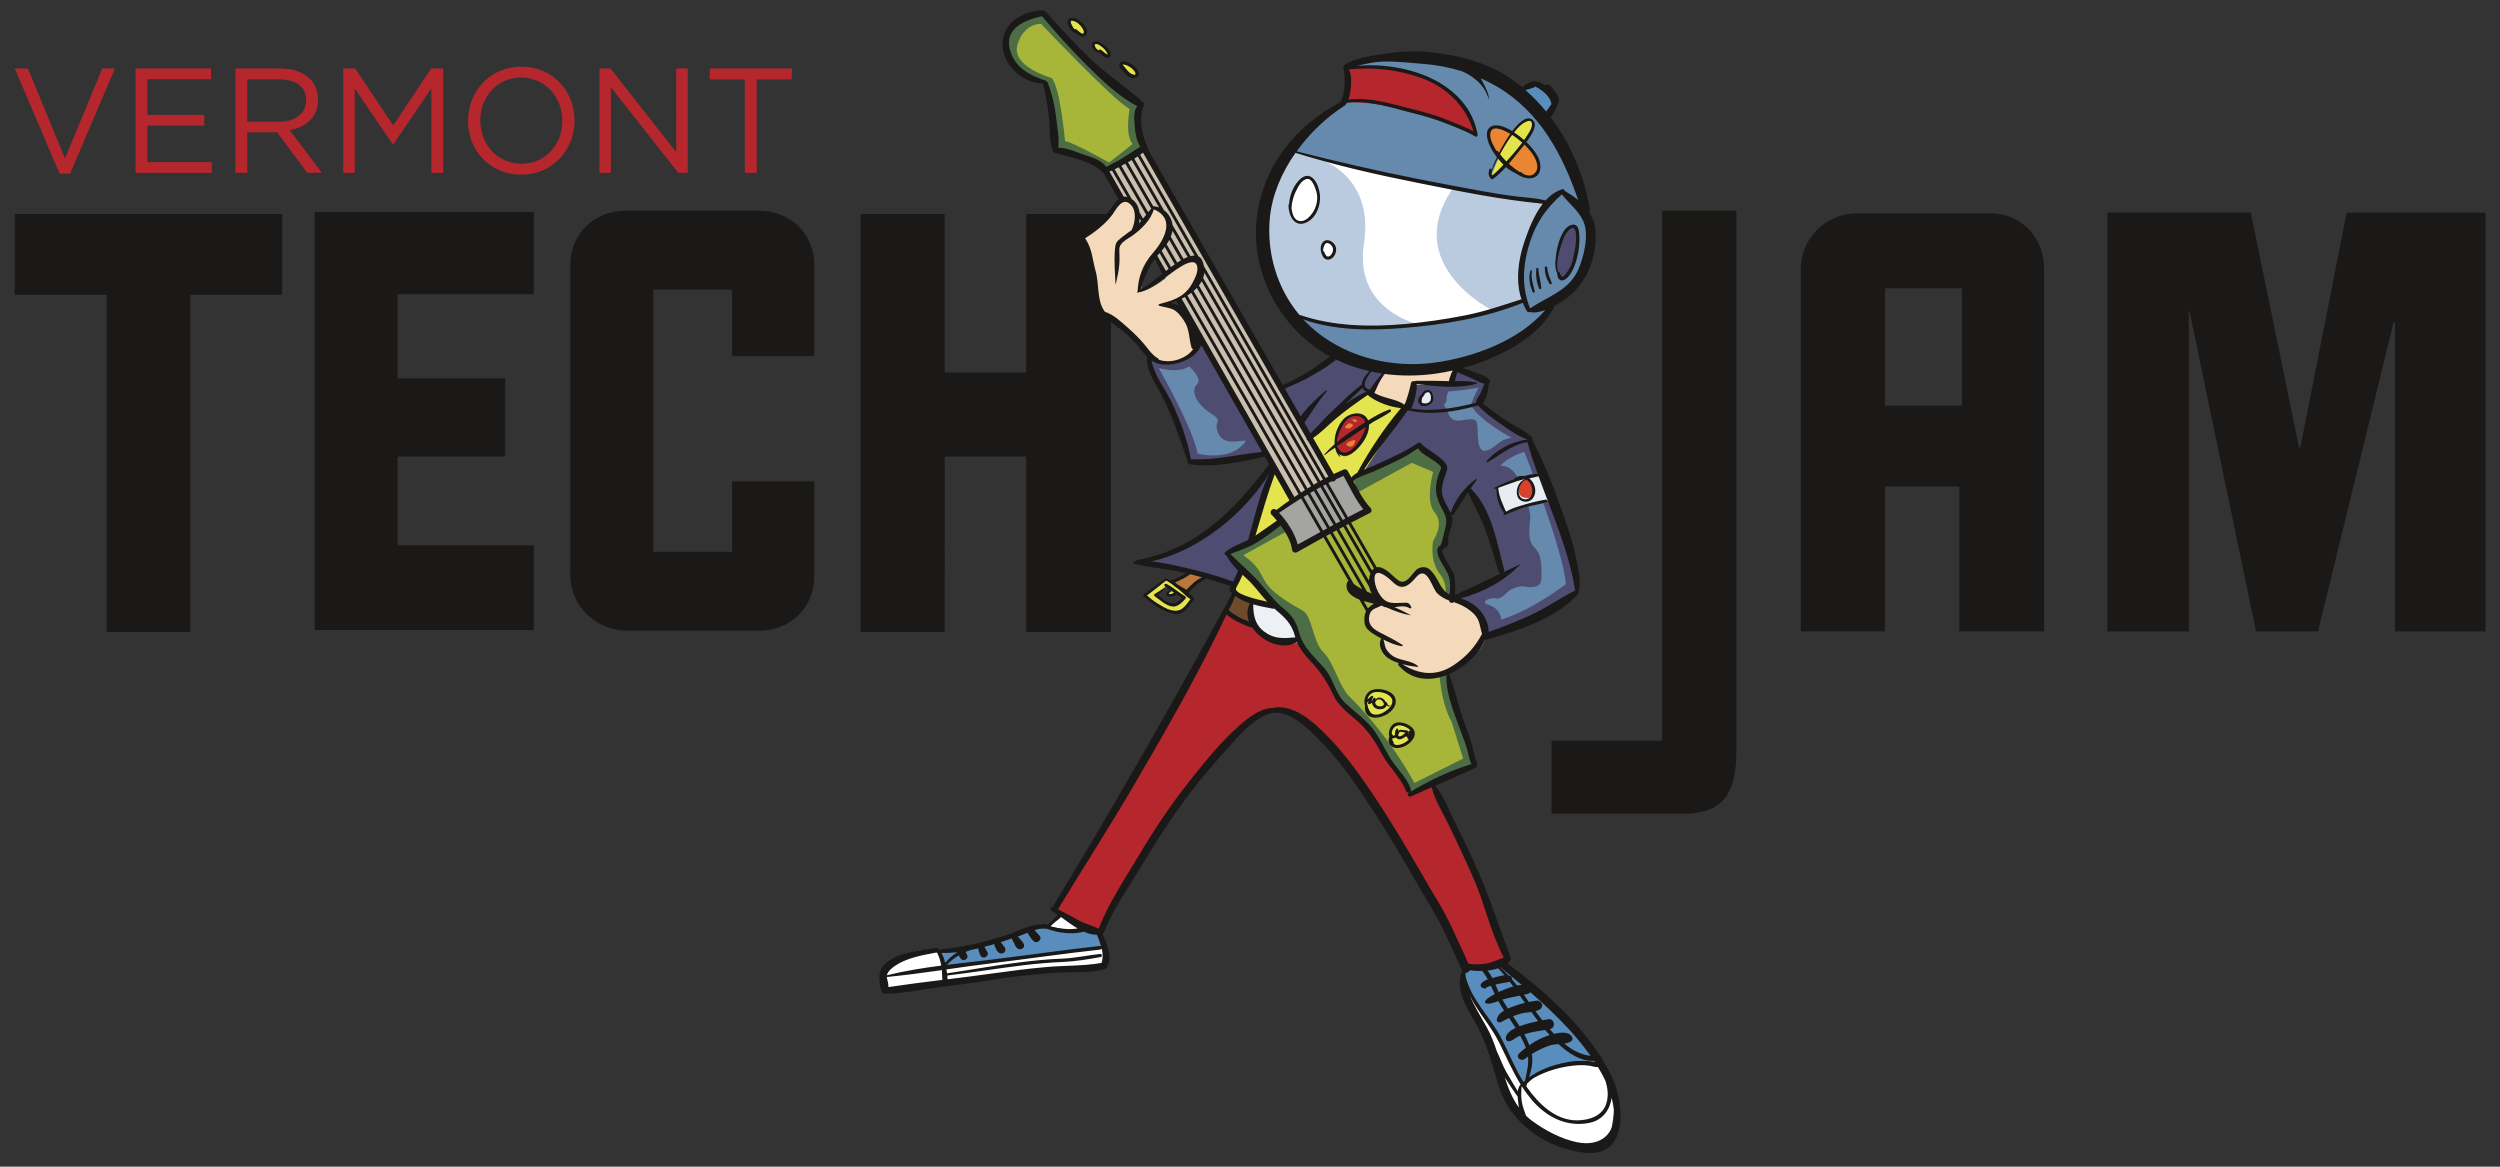 <svg width="150" height="70" viewBox="0 0 150 70" xmlns="http://www.w3.org/2000/svg"><rect x="0" y="0" width="150" height="70" fill="#333333" stroke="none"/><title>techjam-logo-undated</title><g fill="none" fill-rule="evenodd"><path d="M.886 17.69h5.517V37.92h5.01V17.69h5.518v-4.853H.887v4.852M18.884 37.804h13.148v-5.087h-8.178v-5.323h6.456v-4.696h-6.456V17.65h8.178v-4.93H18.884v25.084M45.53 12.642h-7.984c-1.88 0-3.326 1.37-3.326 3.247v18.626c0 1.878 1.566 3.327 3.443 3.327h7.867c1.877 0 3.326-1.37 3.326-3.248v-5.713h-4.93v4.226H39.19v-15.73h4.737v3.99h4.93v-5.48c0-1.877-1.45-3.246-3.327-3.246M61.57 22.347h-4.89v-9.51h-5.048v25.085h5.05V27.394h4.89v10.528h5.087V12.837h-5.09v9.51M99.726 44.443h-6.633v4.383h7.845c2.543 0 3.247-1.29 3.247-3.835V12.643h-4.46v31.8M113.1 17.3h4.616v7.042H113.1V17.3zm6.297-4.502h-7.982c-1.84 0-3.365 1.487-3.365 3.327v21.757h5.05v-8.688h4.46v8.688h5.087V16.125c0-1.88-1.37-3.327-3.25-3.327zM140.8 12.76l-2.78 14.087h-.078l-2.894-14.087h-8.608v25.122h4.89V18.668h.04l3.99 19.214h3.72l4.538-18.55h.078v18.55h5.438V12.76H140.8" fill="#1A1918"/><path d="M.886 4.107h.787L3.9 9.504l2.238-5.397h.76l-2.692 6.31h-.63l-2.69-6.31M8.132 4.107h4.527v.645H8.84v2.14h3.42v.643H8.84v2.192h3.864v.644H8.132V4.108M16.757 7.303c.94 0 1.61-.485 1.61-1.29v-.017c0-.77-.59-1.234-1.6-1.234h-1.934v2.54h1.924zm-2.63-3.196h2.694c.77 0 1.386.233 1.78.626.305.306.485.744.485 1.236v.016c0 1.04-.717 1.647-1.7 1.827l1.923 2.558h-.868l-1.816-2.43h-1.79v2.43h-.708V4.108zM20.595 4.107h.715l2.283 3.42 2.28-3.42h.718v6.264h-.708V5.3l-2.28 3.355h-.037l-2.28-3.346v5.064h-.69V4.108M33.74 7.258V7.24c0-1.424-1.04-2.588-2.47-2.588-1.433 0-2.453 1.147-2.453 2.57v.018c0 1.422 1.037 2.586 2.47 2.586 1.43 0 2.452-1.145 2.452-2.568zm-5.657 0V7.24c0-1.728 1.297-3.24 3.203-3.24s3.186 1.495 3.186 3.222v.018c0 1.727-1.3 3.24-3.203 3.24-1.908 0-3.187-1.496-3.187-3.222zM35.966 4.107h.662l3.947 5.022V4.106h.688v6.264h-.565l-4.045-5.136v5.137h-.687V4.108M44.69 4.762h-2.103v-.655h4.922v.655h-2.103v5.61h-.717V4.76" fill="#B5272D"/><path d="M88.12 57.898s-.418.89-.107 1.73c.314.84 2.302 4.1 2.336 6.458 3.37 3.332 4.96 2.807 4.96 2.807l1.285-.69s.775-3.084-.363-4.122c-1.135-1.04-3.26-4.808-6.565-6.537l-1.548.355M63.687 54.923l-.84.767s-.582-.11-1.292.257c-.71.366-5.034 1.177-5.44 1.022 0 0-3.622-.08-2.87 2.348l13.168-1.39-.52-1.992-2.206-1.013" fill="#FFF"/><path d="M73.54 36.804L63.28 54.508l2.612 1.417s6.814-12.932 10.86-13.428c0 0 4.06.682 11.004 15.487 0 0 2.442.083 2.79-.48L85.873 47.05l-1.245.603-6.417-11.58-4.67.73" fill="#B5272D"/><path d="M69.022 21.59l.007.508s2.2 4.187 2.31 5.492c0 0 2.824.556 5.667-.657 0 0-3.62 6.237-8.35 6.755l5.382 1.37 12.946-3.987 1.088-1.78s1.706 3.56 1.994 5.116L87.32 35.87s1.978.778 1.777 2.297c0 0 4.363-1.19 5.457-2.677 0 0-1.122-6.685-2.902-9.233l-2.887-1.947.382-1.396-1.797-.78-.26.72-2.095.237-.518 1.312-2.156-.86.83-1.19-2.825-.81L77 23.395l-4.906-2.64s-1.542 1.705-3.072.837" fill="#4E4C70"/><path d="M83.674 22.306s-7.012-.443-7.917-7.83c-.675-5.497 4.83-8.202 4.83-8.202l.383-2.197s3.545-2.176 8.347.466c4.804 2.64 5.896 8.132 5.896 8.132s1.363 3.803-1.946 5.64c0 0-2.2 4.463-9.593 3.99" fill="#658AAD"/><path d="M77.706 9.174s13.987 3.15 15.237 3.078c0 0-2.287 2.61-1.47 5.692 0 0-4.844 2.753-13.503 1.17 0 0-4.48-4.554-.264-9.94" fill="#BBCBDF"/><path d="M77.515 11.852s.45-1.274.964-1.2c.508.07.814 1.17.582 1.787-.228.618-.815 1.137-1.28.9-.466-.236-.267-1.488-.267-1.488M79.426 15.272s-.177-.752.228-.772c.405-.02.78.842.105 1.05-.263.078-.334-.278-.334-.278" fill="#FFF"/><path d="M80.853 4.136s6.45-.862 7.652 3.928c0 0-3.842-1.977-7.804-1.93 0 0 .364-1.746.153-1.998" fill="#B5272D"/><path d="M89.49 7.743s-.68.914.924 2.094c1.602 1.183 1.798.592 1.798.592s.77-.558-.86-2.056c-1.356-1.248-1.86-.63-1.86-.63" fill="#EA8633"/><path d="M89.508 10.503s1.158-3.32 2.232-3.315c1.07.01-1.473 3.285-2.232 3.315M74.03 35.45l2.31-7.246 2.884-2.506 2.8-2.084 2.218.96-3.412 5.263-4.136 6.564s-2.713-.3-2.664-.95" fill="#E4E44F"/><path d="M83.15 22.352l-.83 1.19 1.933.862.742-1.313 2.145-.027.21-.928-4.2.217" fill="#F4D9BA"/><path d="M79.98 28.71L68.57 8.917l-2.213 1.416L77.5 30.087l2.48-1.376" fill="#CBC0AE"/><path d="M84.627 47.655l3.952-1.815s-1.715-4.32-1.64-5.455c.073-1.142.154-4.847.154-4.847s.392-.596-.75-2.48l.35-.383.292-1.604-.51-1.173.153-1.856-1.45-1.287-4.038 1.944 1.013 1.883-4.304 2.366-.96-1.59-3.145 1.85 2.408 2.753 1.313 1.248.466 1.3 1.043 1.252.82 1.044.42 1.174.812.664 1.497 1.543 1.238 2.05.865 1.42" fill="#4D6D45"/><path d="M74.595 33.31l10.11-5.54 1.287.546s-.51 1.747.095 2.443c.604.694-.096 1.685-.096 1.685s-.25 1.182.416 2.02c.67.833.15 2.073.15 2.073s-.8 4.28.545 6.792l.687 2.183-2.93 1.467s-1.346-2.655-3.887-5.178c-.64-.64-.95-2.075-1.556-2.653-.65-.62-.68-2.194-1.257-2.512-3.242-1.788-1.726-2.002-3.562-3.328" fill="#A7B539"/><path d="M71.78 20.97s-.21-2.4-2.048-2.715c0 0 2.646-.51 2.29-2.43-.242-1.303-1.992 1.33-3.596 1.686l.377-1.688s2.646-2.6.67-3.252l-.206-.036-1.214 1.405s.918-1.907-.833-1.9l-2.13 2.263s.78 3.536.713 3.955l.372.54s2.477 2.052 2.898 2.536l.353.354s1.905.26 2.354-.72M87.415 36.024s-1.08-.38-1.236-.968c0 0-.59-1.62-1.32-.464-.726 1.16-1.095.435-1.186.297-.094-.14-1.054-.664-1.054-.664s-.82 1.047.177 1.936c0 0-.503.343-.585.624-.087.284-.17.733-.17.733l.964.747s-.192 1.21 1.062 1.477l-.086.14s1.332 1.473 3.49.157c2.153-1.316 1.635-2.265 1.635-2.265s-.948-1.732-1.692-1.75" fill="#F4D9BA"/><path d="M85.234 24.225s.36.163.56.013c.198-.15.347-.657-.057-.736-.4-.08-.55.554-.503.723" fill="#E7EDF3"/><path d="M76.675 30.786s2.83-1.832 3.836-2.433l1.645 2.227-4.304 2.366-1.175-2.16" fill="#A4A5A3"/><path d="M81.986 42.422s.374 1.217 1.452.087c1.08-1.13-1.9-1.58-1.452-.088M84.08 43.49s1.41.26.327 1.18c-1.08.917-1.446-1.185-.326-1.18" fill="#E4E44F"/><path d="M74.12 35.59l-.58 1.214 1.59.77-.02-1.376-.99-.608" fill="#6D4B2C"/><path d="M75.11 36.198s-.15 1.855 1.197 2.23c1.344.38 1.625.08 1.625.08s.05-1.53-1.238-2.107L75.11 36.2" fill="#EDF1F6"/><path d="M71.457 34.243l-1.152.69.904.62 1.148-.898-.9-.412" fill="#BA783B"/><path d="M70.48 36.385l-1.148-.682.71-.493.27.248-.22.152.025.124.29-.025.13-.105.54.288-.596.492zm-.465-1.596l-1.284 1.003 1.736 1.013.425-.046.705-.747-1.58-1.224z" fill="#E4E44F"/><path d="M68.57 8.916s-.65-1.967-.12-2.422L62.633.81s-2.38.253-2.174 2.104c.203 1.85 2.29 2.053 2.29 2.053l.537 4.038s2.537.45 3.07 1.327l2.214-1.416" fill="#4D6D45"/><path d="M62.464 1.43s4.356 4.613 5.315 5.107c0 0-.305 1.576.178 2.105l-1.412 1.112s-2.138-1.21-2.644-1.29c0 0-.28-3.198-.797-3.783 0 0-2.453-.672-2.055-1.997.4-1.325 1.414-1.253 1.414-1.253" fill="#A7B539"/><path d="M91.456 27.1s2.35 5.928 2.495 7.95c0 0-1.94 1.51-3.867 2.124 0 0-.043-.648-.73-.864-.688-.216.172-.507.414-.397.237.108.796-.49.796-.49s.53-.313.92-.233c.385.08 1.013.102 1.004-.517-.008-.62.07-1.35-.442-1.85-.513-.5-.173-1.543-.235-1.935-.066-.392-.583-3.08-1.772-2.928 0 0 .204-.424 1.418-.86M88.722 23.256s-1.132.21-1.785.22c0 0-.175.224-.143.448.033.224-.174.368-.174.368l.244.363s.07.646.694.58c.623-.062 1.01-.236 1.077.24.064.48-.067 1.66.497 1.57.563-.092.764-.685 1.568-.777 0 0-1.98-1.045-2.44-1.968.198-.62.462-1.044.462-1.044M71.35 21.984s-.544.443-1.83.093c0 0 2.107 3.71 2.336 5.14 0 0 1.66.43 2.6-.423.943-.855-.814.22-1.305-.7-.49-.92.393-.722-.51-1.3-.9-.58-1.207-1.35-.83-1.72.38-.368-.46-1.09-.46-1.09" fill="#658AAD"/><path d="M79.353 9.632s3.096.974 2.484 4.983c-.614 4.01 3.286 4.85 3.286 4.85l4.544-.77s-5.71-2.757-2.472-7.428l-7.842-1.635" fill="#FFF"/><path d="M56.346 57.087l.237.925 9.634-1.123-.325-.965-.63-.16-.58.13-2.102-.355s-5.026 1.743-6.234 1.547M90.318 57.912c2.53 1.95 5.67 6.045 5.67 6.045-2.197-.608-4.63 1.106-4.63 1.106L89.34 61.42c-1.638-1.877-1.39-3.268-1.39-3.268" fill="#598DBE"/><path d="M89.878 29.253s-.045 1.07.558 1.48l2.522-.73-.47-1.482s-2.11.25-2.61.733" fill="#E7EDF3"/><path d="M64.218 1.192s.054.822.86.916c.288-.235-.73-1.17-.86-.916M66.26 3.274l-.59-.392s-.09-.315.153-.296c.248.018 1.108.933.436.688M67.48 4.293s.657.624.805.2c.15-.422-.812-.768-.97-.64-.153.128.165.44.165.44" fill="#E4E44F"/><path d="M80.582 25.373s-.742 1.232-.11 1.897c.637.67 2.488-2.134 1.152-2.35-.605-.1-1.042.453-1.042.453" fill="#B5272D"/><path d="M81.202 25.156c-.125-.012.003.17.137.167.135-.003.088-.147-.138-.167M80.808 25.5s-.222.19.022.208c.247.02.358-.194.358-.194s-.182-.25-.38-.015M80.915 26.78c.308.127.397-.297.397-.36 0-.065-.847.176-.397.36" fill="#EA8633"/><path d="M93.37 16.145s.1.535.35.574c.256.038.998-1.208.976-2.772-.018-1.295-1.588.61-1.326 2.197" fill="#4E4C70"/><path d="M91.032 5.47l1.074-.52 1.23 1.004-.616 1.027-1.688-1.51" fill="#598DBE"/><path d="M91.713 28.688s-.48.064-.565.547c-.083.482.132.65.55.645.422-.004.38-.996.015-1.192" fill="#D9422A"/><path d="M82.518 42.107c.006 0 .01-.002.015-.005.02-.013.033-.04.033-.063.04-.04.09-.065.155-.077.143-.015.236.107.293.21.037.07.02.128-.034.166l-.022.012c-.016.008-.027.015-.044.02-.104.032-.236.013-.32-.055-.08-.06-.085-.132-.076-.21zm.378.694c-.152.07-.333.1-.496.055-.074-.017-.13-.06-.17-.11-.12-.18-.198-.397-.2-.604.03-.028.064-.054.095-.082-.015.034-.03.073-.043.11-.022.07.073.11.126.066.033-.03.078-.048.118-.064.005.023.006.044.01.066.017.1.09.178.173.24.15.1.385.103.544.016.062-.03.095-.07.117-.12.018-.018.03-.038.042-.06.034.05.083.092.148.075.03-.01.08-.065.053-.095-.007-.007-.018.002-.014.008.036.042-.043.034-.06.033-.07-.013-.104-.12-.114-.17-.006-.03-.044-.04-.07-.022-.02-.045-.048-.088-.078-.13-.103-.115-.26-.202-.42-.14-.05.02-.09.06-.124.106.003-.017.003-.032.003-.047-.007-.06-.078-.09-.125-.047-.04.034-.06.084-.072.137-.002-.003-.004 0-.006 0-.017.005-.032.012-.048.02.028-.07.06-.14.102-.203.038-.063-.054-.127-.107-.077-.074.073-.155.14-.234.206.03-.14.105-.27.242-.363.335-.23 1.23 0 1.255.45.016.332-.367.618-.647.748zm.83-.876c-.122-.534-1.193-.757-1.59-.42-.272.23-.316.56-.225.862-.007.01-.01.022-.015.033-.068 1.237 2.063.54 1.83-.476zm5.75-34.086c.195-.332.9.053 1.112.172.01.006.02.012.03.015-.246.35-.48.752-.678 1.14-.02-.03-.046-.062-.064-.092-.023-.034-.062-.036-.09-.022-.05-.08-.096-.164-.137-.243-.14-.258-.34-.687-.175-.97zm1.858.717c-.176.238-.368.47-.56.693l-.388.44c-.142-.138-.274-.286-.386-.44.13-.242.27-.48.423-.712.096-.15.197-.3.306-.442.213.135.416.29.604.46zm-.13-1.012c.128-.124.684-.52.712-.108.02.267-.205.567-.346.784-.038.06-.08.12-.122.18-.192-.165-.39-.317-.597-.454-.003 0-.003-.002-.003-.004.11-.138.23-.273.357-.4zm.66 1.577c.274.345.616 1.015.13 1.345-.177.12-.418.063-.647-.05.014-.02.01-.055-.026-.06l-.162-.045c-.183-.115-.347-.247-.45-.33-.06-.05-.118-.1-.178-.153.234-.272.45-.55.66-.81.055-.076.16-.196.275-.34.144.14.28.29.4.443zm-2.327 1.416c-.028-.04-.042-.078-.052-.116.047-.236.168-.477.267-.684.035-.08.076-.158.114-.236.084.098.164.192.248.285.033.03.062.064.095.096-.213.23-.438.452-.673.656zm.277-1.106c-.147.303-.26.587-.33.81.003-.026.005-.05.005-.076.01-.068-.1-.075-.12-.014-.073.227-.08.373.077.564.025.035.085.06.128.03.282-.202.537-.456.783-.722.16.138.343.27.542.347.34.232.8.455 1.196.256.444-.22.37-.86.188-1.203-.174-.336-.42-.634-.703-.898.33-.434.683-1.006.415-1.295-.32-.34-.8.03-1.265.64-.34-.216-.844-.46-1.23-.294-.35.15-.313.548-.23.845.098.36.3.703.544 1.01zm-9.21 16.012c.193-.305.515-.546.91-.466.213.045.346.18.4.355l-.557.364c-.393.257-.785.534-1.144.84.04-.397.21-.807.39-1.092zm-.353 1.36c-.004-.013-.013-.023-.024-.03l1.708-1.15c-.114.708-1.237 2.225-1.683 1.18zm-.787.455c-.024.026.014.06.042.035.095-.075.19-.148.28-.224l.32-.21c.04.197.12.383.26.536.016.02.055-.008.04-.03-.033-.04-.06-.085-.084-.13.228.193.603.112.915-.128.454-.343.934-1.03.9-1.62l.26-.176c.352-.188.7-.378 1.027-.597.072-.05.028-.18-.065-.145-.44.163-.868.403-1.275.656-.224-.596-1.066-.505-1.472-.077-.34.36-.572.96-.535 1.505-.218.19-.425.39-.612.605zm6.334-3.173c-.106.124-.318.158-.463.084-.015-.008-.025-.018-.034-.025-.008-.087 0-.18.027-.266.052-.08.116-.153.144-.2.006-.013.006-.028.005-.04.037-.04.083-.07.135-.093.257-.1.3.407.187.54zm-.19-.678c-.147.022-.26.154-.33.28-.186.166-.29.466-.04.613.007.015.01.033.022.05.017.03.07.02.077-.008.222.058.486-.042.605-.22.16-.232.03-.767-.334-.716zm6.565-7.27c-.028.38.016.824.177 1.177.026.06.128.054.125-.018-.008-.39-.164-.766-.17-1.16-.004-.08-.128-.077-.133.002zm-22.06 20c-.234-.11-.44-.282-.653-.43.184-.147.363-.298.52-.467.083.054.163.113.24.17-.006-.002-.016-.002-.023.004-.084.047-.178.093-.218.185-.03.07.03.143.097.172.163.07.383.01.512-.11.105.074.216.145.327.213-.217.24-.455.428-.805.26zm.14-.707c.06.045.122.086.185.13-.053.042-.124.07-.19.08-.03 0-.1.008-.117-.017-.024-.035.088-.132.116-.152.017-.01.013-.03.005-.04zm-.263-.393c-.104-.05-.18.082-.09.147.014.008.03.018.042.027-.213.152-.432.293-.658.43-.055.036-.047.1.002.135.31.21.62.528 1.005.606.353.074.642-.236.837-.46.037-.048.032-.11-.023-.144-.383-.225-.713-.54-1.115-.74zm9.802-19.684c-.207.15-.284-.127-.354-.26-.013-.025-.037-.033-.057-.03.002-.137.043-.28.105-.387.137-.236.412.01.475.178.06.17-.02.39-.168.5zm-.377-.862c-.218.183-.21.546-.093.78.062.227.285.4.538.263.254-.136.364-.475.283-.73-.087-.267-.464-.533-.728-.312zm-.93-1.412c-.18.157-.436.26-.66.13-.22-.127-.29-.422-.334-.682.003-.45.18-.936.394-1.304.11-.192.268-.418.508-.48.33-.083.502.495.567.686.2.57-.015 1.247-.474 1.65zm.67-1.634c-.072-.303-.226-.723-.552-.862-.264-.105-.516.073-.68.25-.33.353-.553.898-.577 1.417-.02.01-.036.03-.036.055-.01.577.336 1.396 1.082 1.04.683-.328.922-1.246.764-1.9zm5.34 32.484c.003.03.008.06.01.09-.01-.003-.022-.005-.034-.01.034-.085.03-.172-.09-.188-.068-.01-.14-.01-.207-.018-.058-.007-.116-.02-.176-.01-.052.01-.083.045-.103.09.004-.045.007-.09-.006-.13-.01-.04-.073-.058-.1-.024-.076.087-.107.244-.084.378-.013.004-.023.004-.038.006-.024.007-.05.032-.073.044-.018-.023-.033-.05-.046-.072l-.05-.087c.033-.28.207-.526.555-.47.214.035.468.148.58.325-.06-.027-.14 0-.137.076zm-.607.157c.008-.002.013-.008.018-.018.023-.056.046-.168.13-.16.09.003.198.036.283.052-.027.04-.062.074-.102.107-.05.04-.1.07-.157.095-.017.008-.042.014-.067.02-.015.004-.037.002-.05 0-.01-.003-.02-.01-.023-.012-.022-.026-.026-.05-.032-.082v-.003zm.064.6c-.205.045-.31-.017-.368-.13.01.008.017.017.024.026.01.014.035-.003.026-.02-.038-.046-.068-.103-.09-.166 0-.003.002-.004 0-.006-.01-.032-.013-.06-.018-.092l.005.004c.025.01.054.008.074-.004.058-.016.104-.05.166-.033h.004c.03.036.066.065.112.082.15.05.327-.054.442-.152l.045.008c.01 0 .02-.003.03-.005h.012c0 .006 0 .008.006.01.016.023.023.06.03.086.014.043.043.064.08.07-.147.162-.368.28-.578.325zm-.07-1.34c-.288.02-.476.253-.527.504-.027.12-.02.238.007.345-.16.41.14.753.594.684.387-.06.807-.364.914-.73.143-.496-.55-.836-.987-.805zm8.038-27.07c.013-.058-.078-.08-.095-.023-.137.415-.03.865.13 1.264.032.08.148.045.132-.036-.086-.4-.25-.788-.167-1.206zm2.707 52.26c-.97-.198-1.946-.727-2.727-1.303-.12-.09-.235-.186-.34-.293-.102-.286-.21-.567-.258-.88-.043-.296-.03-.598 0-.892.193.302.408.593.648.877.864.986 2.077 1.614 3.45 1.32.777-.167 1.205-.8 1.298-1.493.06.236.11.475.135.718.15 1.41-.775 2.24-2.206 1.945zm-3.56-3.056c-.23-.387-.47-.774-.69-1.164-.23-.394-.363-.83-.566-1.232-.165-.51-.356-1.003-.625-1.486-.363-.647-.747-1.246-1.005-1.897.1.22.216.436.355.657.472.752 1.045 1.44 1.437 2.237.417.84.778 1.685 1.265 2.47-.1.114-.15.26-.17.415zm-.78-.834c.238.382.5.752.752 1.127.004.01.012.017.02.024.005.094.017.182.025.265.013.125.028.26.057.397-.4-.544-.65-1.172-.855-1.814zm-2.102-6.427c.24.03.497.048.753.04.13.163.235.33.33.504-.165.058-.318.14-.406.268-.052.075-.018.2.072.24.082.035.096.03.16.04.055.01.1-.032.1-.077.03-.01.054-.024.08-.03.06-.022.12-.04.18-.057.078.162.15.324.23.496-.28.15-.75.445-.535.55.167.084.49-.028.752-.128.108.194.223.382.343.57-.223.133-.413.312-.434.56-.01.12.154.186.252.132.164-.088.323-.172.478-.247l.174.256c.076.11.148.225.223.34-.297.14-.593.35-.588.635 0 .12.118.193.23.165.15-.035.25-.13.38-.21.08-.052.164-.09.254-.124.132.234.247.474.338.724-.143.112-.278.226-.407.346-.228.208.11.505.346.32.067-.05.128-.092.194-.137.05.48-.082.944-.17 1.42-.035.037-.073.075-.1.112-.54-.854-.885-1.78-1.352-2.67-.678-1.292-1.928-2.406-2.16-3.88.108.017.232-.054.283-.156zm-1.995-4.28c-.305-.49-.59-.997-.88-1.498-.945-1.637-1.915-3.268-2.976-4.842-.992-1.475-2.076-2.96-3.444-4.15-.708-.612-1.612-1.175-2.547-.97-.805.04-1.49.62-2.068 1.135-1.057.94-1.99 2.103-2.858 3.195-1.14 1.427-2.156 2.946-3.08 4.505-.836 1.412-1.828 2.875-2.414 4.404-.387-.184-.82-.29-1.203-.497-.415-.223-.823-.453-1.243-.664.003-.01.01-.012.015-.02 1.48-2.43 3.04-4.86 4.49-7.327 1.982-3.388 3.94-6.802 5.61-10.34.416.355.92.574 1.443.775.035.014.067.01.096.002.553.83 1.795 1.398 2.68.89l.01-.012c.182.435.476.79.82 1.154.603.638.99 1.246 1.358 2.023.318.682.954 1.122 1.51 1.62.628.56 1.052 1.268 1.44 1.984.408.74 1.123 1.374 1.41 2.155.032.083.11.107.182.095-.004.002-.005.003-.008.003-.153.093-.016.297.14.224.407-.185.816-.37 1.23-.55.168.736.615 1.44.946 2.114.497 1.01.984 2.025 1.445 3.05.736 1.643 1.1 3.464 1.935 5.06-.33.113-.63.266-.98.34-.373.082-.763.08-1.14.03-.61-1.317-1.148-2.64-1.918-3.89zm-20.098 3.837c-1.08.19-2.205.148-3.296.246-1.057.09-2.11.226-3.157.373-.93.133-1.86.248-2.788.363 0-.075-.003-.15-.01-.227 1.526-.183 3.04-.43 4.565-.615.78-.095 1.563-.163 2.348-.197.772-.033 1.533-.16 2.29-.296.11-.018.085-.2-.032-.188-.756.083-1.494.25-2.26.283-.842.03-1.68.115-2.513.216-1.48.18-2.944.45-4.416.666-.01-.082-.024-.16-.038-.234.933-.134 1.866-.268 2.8-.38 2.143-.263 4.28-.573 6.425-.81.05-.006.08-.032.094-.067.068.294.082.59-.012.867zm-9.602-.6c.315.01.628-.006.94-.04 0 0 .002.002.002.005-.282.18-.528.398-.722.63-.048-.208-.12-.408-.22-.594zm-3.185 2.05c0-.04 0-.08-.004-.13-.006-.155-.072-.308-.092-.457-.003-.005 0-.01 0-.018 1.104-.108 2.205-.257 3.307-.413.018.183.004.392.027.586-1.08.133-2.158.268-3.237.43zm.38-1.263c.7-.487 1.632-.646 2.47-.806.024 0 .048.003.073.005.126.243.2.505.246.774-1.1.144-2.196.318-3.26.58.05-.23.297-.435.47-.553zm3.843-.64c.04.077.074.153.137.22.16.168.442-.018.38-.216-.022-.075-.07-.14-.116-.21.092-.037.186-.07.282-.107.163-.03.322-.068.486-.105.005.056.02.115.034.17.024.092.058.18.104.267.128.255.564.02.403-.226-.042-.068-.077-.136-.116-.2-.016-.032-.033-.068-.055-.108.134-.03.267-.07.403-.106.062-.02.123-.04.184-.058.01.076.044.15.072.213.057.137.136.298.297.35.083.02.178-.007.237-.063.068-.064.07-.14.06-.222-.007-.033-.025-.066-.045-.092l-.02-.023c-.01-.013-.02-.03-.032-.042-.032-.042-.064-.09-.095-.133-.03-.036-.056-.07-.087-.103.223-.074.447-.145.672-.22.032.098.088.198.134.287.063.124.137.33.3.355.127.02.257-.034.292-.158.042-.174-.122-.317-.222-.44-.05-.052-.098-.114-.152-.165.043-.016.085-.03.127-.044.15-.052.304-.118.46-.18.035.072.085.144.125.21.07.104.14.2.23.287.224.22.58-.125.348-.34-.095-.095-.182-.214-.28-.313.222-.07.448-.112.687-.083.012 0 .024 0 .036-.004.008.007.015.008.015.008.195.067.39.122.588.17.497.11 1.113.144 1.626.003.26.115.525.183.792.185.09.218.18.447.244.682-.014-.01-.035-.014-.06-.013-2.147.236-4.282.546-6.425.81-.914.113-1.84.21-2.762.325.207-.222.443-.41.708-.567zm5.804-2.022c.093-.077.24-.17.328-.28.317.23.653.486 1 .688-.11.014-.226.03-.34.034-.388.02-.772-.04-1.148-.13-.035-.007-.08-.025-.14-.045l.3-.268zm10.777-19.55c.26.2.568.344.89.452-.198.358-.194.742-.05 1.1-.447-.175-.874-.382-1.23-.693.15-.278.285-.56.39-.857zm-3.144-1.722c-.593-.136-1.24-.28-1.887-.343 2.916-.653 5.622-2.92 7.106-5.312-.42.795-.654 1.697-.89 2.54-.14.492-.27.99-.405 1.484-.47.238-.986.393-1.387.742-.065.06-.01.176.076.176.18.345.43.643.708.92-.09.222-.186.444-.294.66-.985-.362-2.002-.638-3.028-.868zm.222 1.357c-.23-.15-.493-.254-.687-.44.32-.13.644-.29.918-.494.238.06.475.123.714.19-.365.135-.683.48-.944.744zm.24.566c-.31.39-.508.807-1.124.664-.578-.13-1.065-.527-1.498-.9.4-.277.773-.59 1.15-.897.138.078.27.166.397.257.076.073.158.133.245.186.08.06.153.12.228.182.185.153.38.384.602.508zM70.9 17.92c.066-.033.13-.067.194-.102l6.82 11.83-.25.172-6.764-11.9zm.555 9.637c-.214-1.194-.642-2.346-1.17-3.447-.39-.816-1.037-1.586-1.192-2.486.473.353 1.165.297 1.735.116.463-.146 1.15-.552 1.23-1.068 1.22 2.147 2.44 4.294 3.663 6.44-1.433.155-2.805.507-4.265.445zm-.713-9.205c-.17-.097-.348-.16-.534-.184.12-.03.244-.07.365-.114l.17.298zm-2.105 2.28c-.306-.36-.64-.684-.997-.996-.378-.33-.827-.765-1.344-.927-.502-.66-.334-1.662-.56-2.443-.196-.707-.203-1.355-.632-1.972.58-.35 1.25-.884 1.637-1.414.215-.29.623-1.17 1.143-.554.322.385.22 1.04.017 1.475-.28.22-.587.404-.835.652-.14.138-.153.344-.17.523-.06.677.007 1.384.033 2.06.003.01.02.013.02.003.09-.425.182-.782.212-1.22.02-.28.002-.563-.002-.847-.007-.406.465-.613.75-.808.54-.38 1.152-.962 1.316-1.604 1.366.568.59 1.898-.08 2.655-.567.647-.855 1.41-.888 2.257v.007c-.004 0-.005.003-.008.003-.045.023-.012.087.035.075.02-.006.04-.012.06-.02h.008c1.01-.3 1.705-1.096 2.598-1.6.312-.178.85-.408.894.13.022.294-.133.602-.267.855-.412.793-.986 1.047-1.82 1.267-.033.01-.063.016-.096.026h-.002c-.04.014-.08.027-.124.045-.043.018-.02.072.012.084.258.082.522.098.778.196.31.122.543.44.71.693.346.526.293 1.04.45 1.6.014.064.056.1.106.115-.19.26-.443.45-.823.595-.397.15-.853.178-1.238.04 0-.03-.016-.063-.05-.08-.36-.198-.583-.566-.843-.87zm-2.07-10.344c.05-.018.1-.037.15-.058l.922 1.597c-.034-.01-.063-.02-.096-.025-.042-.01-.08-.01-.12-.006l-.858-1.508zm-1.362-.952c-.523-.162-1.134-.476-1.71-.472.07-.54-.052-1.125-.107-1.66-.08-.77-.246-1.51-.52-2.242-.014-.042-.04-.067-.072-.082-.01-.018-.027-.033-.052-.042-1.01-.325-1.84-.795-2.138-1.82-.376-1.278.834-1.814 1.918-2.044.846 1.008 1.723 1.99 2.664 2.924.883.875 1.908 1.883 3.05 2.474-.24.28-.184.828-.16 1.13.033.422.096.923.34 1.3-.008.005-.017.005-.023.01-.437.285-.86.572-1.313.833-.222.127-.478.24-.705.374-.247-.363-.757-.556-1.172-.684zm2.47.4l.23-.13 1.638 2.84c-.097-.036-.195-.06-.302-.07-.015-.003-.03 0-.04.01l-1.524-2.65zm-.393.21c.078-.04.158-.083.237-.127l1.558 2.702c-.066.07-.128.14-.188.21l-1.608-2.785zm1.177 3.308c-.04.05-.08.098-.127.144 0 0 0-.004-.002-.004.024-.09.044-.185.05-.28l.08.14zm-.088-.508c-.046-.323-.192-.618-.46-.795L66.88 10.16c.084-.04.166-.085.246-.128l1.645 2.85-.188.23-.21-.364zm1.984.757c-.043-.35-.23-.68-.516-.89l-1.784-3.094.21-.135 3.408 5.95c-.078 0-.16.012-.242.032l-1.076-1.864zm-.11.697c.037-.092.07-.186.09-.286.008-.024.01-.047.014-.07l.908 1.578c-.086.03-.167.07-.245.11l-.766-1.332zm-.247.457c.06-.083.11-.17.157-.26l.7 1.22c-.028.016-.056.032-.08.048-.05.032-.094.063-.142.093l-.636-1.1zm-.302.392c.064-.08.13-.156.19-.234l.6 1.042c-.077.052-.154.11-.225.164l-.565-.973zm.044 1.378c-.415.335-.828.672-1.3.942.218-.675.413-1.247.827-1.808l.024.007.448.858zm-.302-1.08c.028-.034.05-.068.08-.097.017-.02.038-.04.058-.062l.54.94c-.052.043-.107.087-.16.128-.172-.304-.35-.607-.518-.908zm-.858-6.188l8.088 14.134c0 .038.018.075.052.095.56.975 1.12 1.952 1.678 2.93-.017.047.014.09.06.104l1.246 2.175c-.06.028-.118.055-.176.085l-7.29-12.713c-.02-.118-.058-.24-.115-.365-.056-.112-.133-.182-.22-.226l-3.497-6.094c.058-.042.117-.083.174-.126zM78.69 22.55c.455-.268 1.055-.584 1.445-.99.648.317 1.33.552 2.036.712-.217.2-.402.435-.457.72-.008.036-.012.07-.01.103-.016.002-.034.007-.05.02-.484.364-.917.783-1.35 1.2-.394.382-.83.766-1.18 1.19-.178.16-.347.33-.49.507l-.372-.648c.443-.626.822-1.297 1.335-1.87.034-.037-.02-.088-.06-.052-.548.48-1.082.966-1.496 1.54l-.963-1.684c.562-.2 1.097-.447 1.612-.75zm.368-2.59c-.313-.245-.595-.514-.858-.796 1.875.677 4.043.672 5.996.516 2.415-.193 4.93-.607 7.17-1.51.07.177.153.346.256.51.033.055.104.062.157.04.29.07.625 0 .94-.117-1.557 1.823-4.3 2.846-6.686 3.16-2.47.324-5.055-.29-6.976-1.804zm-1.104-1.076C76.602 17.267 76 15.147 76.19 13.09c.126-1.367.7-2.724 1.54-3.92 2.407.753 4.87 1.31 7.347 1.804 2.47.495 4.974 1.018 7.494 1.244-.54.69-.878 1.615-1.118 2.317-.36 1.065-.528 2.326-.167 3.422-1.122.357-2.204.736-3.372.964-1.182.232-2.38.41-3.58.518-2.14.194-4.35.142-6.38-.554zm2.742-12.56c.034-.02.05-.05.062-.078.02-.023.04-.052.06-.08 1.323-.165 2.64.29 3.908.61.704.176 1.4.373 2.07.644.583.232 1.182.446 1.712.77.084.052.18-.05.14-.124.004-.012.004-.022.004-.037-.595-3.09-4.21-4.335-7.222-4.08l.006-.003c.093-.022.19-.043.283-.063l.08-.02c.112-.023.218-.045.325-.065.03-.007.06-.012.09-.017.083-.015.17-.028.255-.04.034-.003.064-.007.097-.013.116-.012.23-.023.346-.03.797-.033 1.634.07 2.43.13.81.06 1.608.21 2.374.445.6.264 1.37.773 1.608 1.698.052-.324-.272-.874-.478-1.273.32.142.633.3.936.476C92.427 6.713 93.77 9.324 94.69 12c-.25-.204-.523-.382-.807-.545-.008-.064-.074-.123-.15-.1-.39.124-.718.364-.998.668-.53-.13-1.094-.165-1.636-.225-.705-.078-1.398-.19-2.092-.317-1.29-.234-2.582-.474-3.868-.73-2.465-.49-4.91-1.05-7.34-1.67.79-1.098 1.797-2.055 2.896-2.757zm.24-2.164c1.47-.145 2.982.022 4.366.528 1.53.56 2.672 1.713 3.11 3.204-.46-.286-1.002-.452-1.498-.664-.685-.29-1.407-.488-2.13-.668-1.267-.318-2.56-.745-3.877-.588.075-.21.112-.443.13-.603.043-.398.073-.837-.102-1.21zm11.09 1.09c.035-.014.06-.034.084-.06l.022.013c.165.077.315.18.456.29.156.128.292.276.397.448.053.09.07.2.107.295-.112.15-.215.306-.322.457-.377-.465-.795-.894-1.243-1.287.165-.05.335-.095.498-.156zm2.66 10.948c-.564 1.255-1.828 1.59-2.88 2.305-.487-1.208-.453-2.396-.11-3.645.356-1.3.998-2.31 2.016-3.196.426.563 1.03.987 1.304 1.652.334.807.013 2.11-.33 2.884zm-6.323 6.533c.216.093.458.25.704.292-.068.2-.163.39-.248.583-.075.172-.276.372-.262.558.003 0 .003.003.003.005-1.26.312-2.624.563-3.92.334.047-.032.088-.082.103-.132.152-.434.27-.873.265-1.33 1.124.14 2.503.306 3.587-.023.032-.01.037-.06 0-.07-.423-.09-.862-.08-1.296-.078.02-.067.025-.14.04-.204.026-.112.064-.224.096-.336.007.004.01.01.018.013.308.12.608.258.91.388zm3.397 6.204c.165.21.216.504.14.755-.094.302-.524.376-.702.096-.196-.31.008-.9.38-1.002l.003-.003c.065.036.124.083.18.154zM90.13 25.5c.437.297.96.69 1.492.855 0 .006-.004.013-.006.02-.882.097-1.87.647-2.422 1.287-.028.04.014.097.062.07.79-.44 1.448-1.06 2.387-1.2.182.643.394 1.277.62 1.904-.27-.01-.546.05-.814.128-.18-.037-.385 0-.59.147-.015.016-.026.034-.03.053-.394.137-.778.306-1.15.488-.05.025-.018.102.033.082l.067-.022c.005.506.155 1.073.477 1.495-.024.022-.045.043-.066.066-.01.02.013.045.03.038.033-.01.06-.022.09-.03.032.037.09.006.09-.033.346-.128.677-.29 1.038-.39.445-.12.9-.193 1.338-.32.11-.033.06-.18-.05-.16-.492.085-.987.21-1.46.36-.284.084-.653.19-.905.38-.19-.477-.425-.9-.467-1.43 0-.005-.004-.007-.01-.013.386-.137.77-.282 1.158-.412.15-.047.3-.08.45-.112l.018.005c-.424.12-.596.684-.456 1.045.136.353.674.405.902.112.306-.388.142-.946-.207-1.21.19-.035.38-.073.564-.126.826 2.262 1.812 4.465 2.198 6.855-.004 0-.007 0-.01.004-.808.404-1.548.918-2.36 1.322-.908.453-1.87.815-2.827 1.16.033-.417-.203-.897-.442-1.203-.31-.403-.755-.655-1.238-.816 1.34-.335 2.66-1.068 3.574-2.027.008-.008-.004-.02-.012-.014-.317.155-.636.306-.95.46.013-.032.02-.065.008-.106-.42-1.585-.74-3.624-1.97-4.868-.015-.018-.034-.024-.054-.032.122-.173.248-.348.376-.524.018-.026-.023-.066-.053-.044-.68.49-1.263 1.25-1.516 2.028-.088-.21-.207-.402-.316-.607-.42-.777-.1-1.274.103-2 .156-.56-1.3-1.204-1.548-1.545-.04-.057-.128-.092-.195-.047-.8.56-1.78.965-2.675 1.38-.113.053-.337.13-.57.228.792-1.243 1.807-2.34 2.626-3.564 1.35.328 2.906.09 4.217-.293.417.46.937.824 1.456 1.18zm-7.624 10.518c.003 0 .006 0 .006-.004l.03.012-.036-.008zm4.722 3.886c-1.057.706-2.08.575-3.097-.056.315.086.64.136.922.167.033.005.046-.038.022-.056-.34-.298-.944-.32-1.36-.518-.213-.1-.41-.28-.53-.475-.113-.186-.1-.402-.184-.593.35.178.747.348 1.105.398.05.007.078-.05.035-.08-.465-.31-.952-.525-1.44-.793-.402-.22-.627-.486-.552-.943.072-.435.428-.448.742-.625.008.008.017.013.028.02.09.052.184.083.278.098.466.204.92.383 1.43.47.006.002.015-.01.005-.014-.318-.17-.633-.334-.964-.468.308-.048.616-.12.924.062.056.03.107-.033.082-.082-.074-.14-.125-.252-.326-.253-.68-.003-1.143.174-1.573-.5-.157-.243-.26-.522-.294-.807-.108-.94.748-.235.864-.136.175.144.363.382.6.452.477.146.797-.296 1.068-.59.622-.665.924.73 1.217 1.012.206.203.452.34.718.438.005.146.194.176.286.093.466.163.902.394 1.237.745.335.353.32.764.452 1.163-.415.778-.925 1.35-1.694 1.87zm-10.644-9.306v.003l-.005-.002c-.186-.183-.467.09-.287.28.103.106.21.227.32.36-.43.3-.852.606-1.286.898.367-1.238.715-2.466 1.156-3.682.295.523.593 1.047.887 1.57-.265.185-.525.377-.786.574zm2.64 1.322c-.454.246-.908.498-1.36.75-.17-.674-.638-1.388-1.118-1.9.438-.296.875-.585 1.32-.863l1.158 2.013zM78.3 29.4c-.078.05-.16.1-.235.154l-6.82-11.824c.08-.05.156-.103.23-.16l6.826 11.83zm.366-.226c-.07.044-.145.086-.217.133L71.614 17.46c.07-.06.138-.122.198-.19l6.853 11.904zm.396-.232c-.082.046-.162.094-.243.142L71.934 17.13c.06-.082.118-.166.164-.255l6.962 12.067zm.154-.086l-7.03-12.178c.04-.103.065-.21.076-.32l7.115 12.412c-.054.03-.107.06-.16.086zm1.195 2.424c-.08.042-.166.087-.248.132l-1.18-2.047c.08-.046.165-.09.245-.138l1.184 2.053zm.31-.166c-.052.03-.102.055-.155.083l-1.18-2.05.157-.083 1.18 2.05zm-.57-2.354c.154-.07.307-.14.46-.205.384.68.69 1.388 1.186 2-.307.16-.614.316-.92.477L79.7 28.98c.066-.03.136-.064.203-.1.097.046.22-.018.248-.12zm2.168 5.47l-1.564-2.71c.05-.025.102-.05.153-.08l1.53 2.668c-.045.034-.085.076-.12.12zm-.107 1.935c.064.015.146.04.235.065-.11.047-.215.122-.3.198-.027.026-.05.05-.072.077l-.253-.443c.127.04.26.07.39.103zm-1.86-4.428c.08-.045.166-.09.25-.132l1.62 2.81c-.05.126-.078.273-.092.415l-1.778-3.093zm-.382.203c.075-.04.15-.078.226-.12l1.954 3.394c.003.012.003.025.007.034.03.115.075.24.138.363-.094-.037-.187-.074-.275-.114l-2.05-3.556zm-1.362-2.358l.224-.128 1.175 2.04c-.075.043-.15.08-.226.12l-1.174-2.032zm1.022 2.116c-.086.045-.17.09-.248.136l-1.163-2.018c.08-.05.16-.096.238-.143l1.173 2.025zm1.764 3.976c-.012-.006-.018-.01-.026-.012.005-.005.006-.01.008-.014l.018.026zm-.16-.628l-1.665-2.886c.08-.046.164-.09.245-.135l1.922 3.33c-.173-.092-.34-.196-.503-.31zm5.662-2.65c-.03-.452.316-.865.232-1.325-.012-.063-.03-.125-.05-.184.05.026.12.025.156-.032.27-.453.554-.89.846-1.325.34.77.766 1.492 1.05 2.29.295.814.54 1.653.79 2.483.02.066.072.096.125.105-.91.44-1.82.87-2.744 1.295.02-.393.028-.783-.05-1.18-.045-.245-.876-1.43-.69-1.552.305-.208.355-.2.334-.573zm-.38-1.878c.208.384.326.628.218 1.075-.037.155-.217 1.08-.325 1.142-.29.16-.145.56-.042.79.168.378.442.683.566 1.085.104.327.073.704.043 1.063-.618-.315-.665-1.054-1.202-1.51-.2-.17-.453-.162-.676-.058-.33.154-.682 1.087-1.206.708-.328-.237-.57-.567-.953-.732-.13-.054-.242-.066-.34-.046l-1.534-2.675c.378-.2.756-.394 1.135-.586.12-.062.115-.207.035-.294-.442-.483-.73-1.045-1.028-1.608 0-.004.003-.005.003-.01.045-.165 1.047-.5 1.22-.577.658-.295 1.324-.592 1.954-.937.087-.048.7-.476.72-.437.07.158.25.29.392.385.162.104 1.052.618.968.807-.12.268-.198.5-.26.794-.127.617.016 1.077.314 1.622zm-4.43-6.83c.007.028.02.054.044.074.525.386 1.267.66 1.933.724-1.017 1.2-1.886 2.523-2.628 3.88-.15.088-.277.183-.348.287-.077-.14-.15-.278-.234-.415-.054-.09-.164-.095-.254-.06-.193.083-.385.172-.576.262-.413-.722-.826-1.444-1.236-2.164.48-.316.895-.76 1.328-1.127.627-.53 1.29-1.003 1.97-1.463zm-.112-.187c-.467.207-.89.478-1.297.776.356-.333.718-.664 1.067-1 .048.097.128.176.23.225zm1.054-1.07c1.026.14 2.078.133 3.114-.012.327-.045.67-.108 1.023-.188-.05.082-.083.174-.12.265-.033.1-.105.25-.1.372h-.014c-.658-.018-1.31-.028-1.968-.02-.028 0-.05.01-.067.03-.09-.034-.21-.008-.235.107-.088.41-.204.816-.348 1.21-.028.032-.053.06-.08.094-.01-.032-.034-.06-.064-.075-.53-.303-1.168-.323-1.708-.632.17-.384.353-.785.566-1.15zm-.832.957c-.13-.043-.253-.078-.3-.22-.035-.104.01-.228.043-.326.076-.195.2-.384.34-.545.212.045.426.084.64.115-.26.315-.52.625-.723.977zm-8.02 11.87c.143-.247.266-.506.378-.77l.27.252c.457.416.794.917 1.206 1.362-.73-.16-2.062-.484-1.855-.845zm2.18 1.26c.036.01.07.005.098-.007.632.536 1.034.868 1.26 1.707.002.01.005.017.006.027-.73.06-1.266.11-1.88-.357-.56-.426-.643-1.008-.648-1.625.384.11.785.184 1.163.256zM87.42 43.27c.177.488.367.975.542 1.462.133.377.153.755.325 1.116-1.267.372-2.53.985-3.644 1.65.018-.026.028-.067.012-.115-.176-.6-.63-1.04-1.002-1.543-.492-.658-.764-1.44-1.274-2.1-.464-.6-1.12-1.045-1.67-1.564-.598-.573-.707-1.48-1.258-2.102-.62-.7-1.264-1.22-1.508-2.137-.16-.6-.406-1.006-.91-1.41-.61-.486-1-1.062-1.513-1.633-.52-.577-1.145-1.1-1.703-1.658.55-.203 1.087-.384 1.592-.687.49-.303.974-.666 1.432-1.02.334.453.622.974.677 1.44.016.14.16.24.302.162.53-.3 1.057-.595 1.59-.89l1.507 2.616c-.04.007-.073.03-.086.07-.162.476.172.795.598.992.042.02.087.04.13.053l.405.7c-.117.236-.125.522-.08.767.067.35.5.59.787.756l.212.118c-.004 0-.004 0-.005.003-.236.375.055.925.393 1.16.186.13.415.234.66.312-.04.025-.063.077-.032.118.77.912 1.87.988 2.88.61-.023.942.32 1.87.64 2.75zm3.882 15.826c-.09.004-.187.018-.28.035-.102-.128-.205-.256-.308-.382.012-.055 0-.11-.048-.157-.04-.037-.098-.06-.16-.07-.152-.17-.315-.33-.488-.475.004-.002.006-.005.01-.01.428.352.854.703 1.274 1.06zm.378.532c.06-.017.107-.05.14-.094 1.334 1.16 2.6 2.394 3.615 3.818-.483-.065-.907-.24-1.337-.55-.082-.06-.16-.12-.236-.183.168-.026.32-.07.438-.17.07-.057.063-.148.027-.22-.175-.347-.673-.298-1.086-.195-.088-.094-.174-.19-.26-.288.008 0 .02 0 .03-.004.35-.068.264-.637-.092-.59l-.378.06-.078-.095c-.115-.144-.228-.295-.337-.447.178-.045.325-.114.376-.23.036-.073.058-.167 0-.237-.005-.007-.013-.014-.02-.02-.064-.08-.157-.16-.272-.146-.16.02-.317.047-.477.082-.098-.147-.198-.29-.298-.433.083-.02.166-.038.248-.06zm0 2.366c.34-.094.682-.14 1.026-.197.084.1.175.205.274.31-.057.02-.11.037-.153.05-.385.13-.74.324-1.07.555-.083-.226-.184-.44-.298-.655.072-.022.147-.042.22-.063zm-.41-1.186c.14-.035.375-.053.61-.088.127.182.264.365.402.546-.345.07-.682.16-1.01.275-.03.01-.063.02-.096.033-.03-.043-.058-.088-.086-.132-.1-.154-.202-.31-.308-.464.155-.064.313-.12.487-.168zm-1.074-.848c.327-.092.66-.155.996-.22l.3.43c-.283.07-.556.156-.823.264-.065.023-.13.05-.193.08-.117-.177-.227-.355-.33-.538.015-.007.032-.013.05-.016zm-.5-1.32l-.154.042c-.083-.158-.177-.308-.29-.448.22-.02.437-.07.637-.14.128.138.255.276.372.42-.207.022-.434.095-.566.127zm.074.424c.174-.04.354-.077.535-.107.084-.013.184-.02.27-.058.072.095.147.19.22.288-.316.087-.623.22-.878.335-.066-.148-.127-.297-.19-.45l.043-.01zm5.87 4.586c.022.03.04.06.057.09-.267-.098-.636-.086-.882-.086-.5 0-1.004.104-1.483.24-.467.127-.92.323-1.33.574-.07.044-.163.097-.258.162.136-.44.25-.878.167-1.356 0-.01-.003-.02-.006-.03.343-.216.707-.392 1.097-.52.15-.052.33-.064.51-.076.61.566 1.353 1.046 2.13 1.002zm.233.367c.173.282.33.568.464.865.126.43.183.853.047 1.313-.222.747-1 1.022-1.752 1.026-1.316.01-2.32-1.01-2.996-1.957-.02-.028-.038-.055-.06-.083l.003-.002c.015-.056.033-.113.047-.167.134-.112.26-.244.394-.33.39-.24.832-.4 1.272-.53.463-.133.938-.213 1.42-.24.224-.01.453 0 .675.033.16.024.308.09.468.08.008 0 .01-.002.018-.006zm.244-.493c.03-.06-.004-.142-.092-.14-1.394-2.18-3.49-4.03-5.582-5.58.034-.03.066-.054.097-.082.03-.026.046-.058.053-.09.047-.04.073-.103.047-.173-.69-1.82-1.272-3.67-2.07-5.454-.384-.868-.804-1.724-1.23-2.577-.37-.746-.685-1.625-1.22-2.29.81-.355 1.62-.705 2.424-1.07.078-.037.088-.115.058-.175.03-.045.04-.1.012-.16-.18-.35-.205-.727-.308-1.095-.14-.497-.35-.983-.513-1.47-.3-.898-.522-1.818-.84-2.705-.002-.006-.005-.01-.01-.016.952-.408 1.8-1.208 2.17-2.065.03.004.066.004.105-.006 1.855-.54 4.184-1.262 5.46-2.732.032-.037.037-.08.032-.117.178-.626.005-1.32-.123-1.947-.177-.873-.452-1.733-.747-2.58-.54-1.56-1.134-3.154-1.92-4.62.034-.034.042-.093 0-.138-.374-.393-.966-.63-1.43-.93-.534-.34-1.02-.735-1.528-1.102.1-.11.155-.278.204-.395.108-.26.13-.535.16-.808.068-.037.108-.117.056-.193-.164-.255-.522-.337-.803-.446-.267-.108-.54-.2-.82-.286 2.233-.606 4.624-1.847 5.536-3.746.06-.03.115-.062.172-.09.822-.46 1.46-1.16 1.838-1.983.356-.787.567-2.014.352-2.856-.064-.252-.17-.476-.3-.683.013-.023.023-.048.03-.075v-.004c.005-.027.007-.056.003-.087-.028-.178-.065-.36-.105-.54-.002-.025-.01-.05-.015-.075-.036-.184-.082-.37-.13-.554v-.006c-.407-1.534-1.115-3.05-2.1-4.354.17-.185.307-.44.386-.676.068-.242.19-.387.03-.617.03-.022-.514-.708-.455-.618.035.058-.123-.125-.296-.012-.19-.117-.406-.207-.618-.233-.033-.004-.063 0-.09.008-.022-.002-.052.002-.08.012-.155.056-.31.13-.44.23-.05.04-.086.085-.125.13-.355-.294-.732-.567-1.13-.81-.326-.194-.664-.364-1.017-.51l-.008.004c-1.034-.437-2.165-.673-3.29-.787l-.038-.01c-.093-.008-.186-.02-.28-.026-.835-.067-1.654-.02-2.48.112-.818.124-1.765.225-2.46.688-.016.01-.025.02-.03.03-.005.005-.007.008-.008.012-.005.01-.008.017-.01.025.002.004 0 .008 0 .012 0 .01.002.018.004.03v.005c.005.012.012.024.018.032-.028.028-.024.08.005.107.052.32.06.66.045.98-.012.204-.05.405-.093.604-.027.126-.09.24-.135.36-2.764 1.48-4.638 3.842-5.03 6.887-.357 2.785.843 5.665 3.075 7.506.41.343.853.634 1.313.885-.377.237-.733.548-1.098.778-.546.344-1.13.688-1.74.934L68.897 9c.005-.03.003-.066-.013-.102-.356-.716-.573-1.732-.288-2.498.066-.064.087-.17 0-.248-.99-.895-2.12-1.635-3.095-2.558-.97-.918-1.867-1.9-2.755-2.888-.01-.013-.026-.022-.042-.03C62.67.643 62.63.62 62.57.62c-1.33.03-2.52.87-2.415 2.197.094 1.12 1.22 2.19 2.42 2.185 0 .013 0 .025.005.04.193.712.296 1.44.374 2.17.06.58-.008 1.235.203 1.786 0 .007.006.01.007.014 0 .065.04.135.114.157.99.276 2.204.476 2.93 1.204l.896 1.58c-.14.12-.253.29-.337.41-.494.718-1.205 1.213-1.812 1.836-.033.038-.02.088.012.116.326.98.542 2.11.623 3.132.04.527-.02.92.264 1.274-.002.03.013.06.04.08.038.023.073.048.11.07.052.05.11.095.182.142.02.014.04.02.06.022.673.456 1.3.918 1.856 1.52.23.247.447.6.73.846-.002.006-.005.01-.005.015-.097.723.455 1.51.782 2.13.697 1.31 1.162 2.72 1.64 4.108l.015.03c-.015.074.015.158.113.172 1.476.212 3.06-.13 4.5-.46.09.156.176.312.268.467-2.074 2.717-4.27 5.055-7.908 5.74-.04.01-.068.04-.078.07l-.067.005c-.095.008-.12.136-.02.158.92.218 1.883.29 2.81.49.098.023.193.048.29.07-.283.154-.56.31-.872.423-.016.005-.025.013-.036.023-.096-.052-.196-.1-.296-.142-.05-.017-.09.02-.083.057-.434.282-.826.608-1.256.89-.044.03-.057.09-.015.124.522.458 1.07.887 1.777 1.048.634.145.888-.404 1.22-.797.035-.007.052-.047.04-.08 0-.036-.017-.067-.05-.086-.073-.105-.178-.203-.294-.295.16-.156.314-.31.484-.455.18-.155.394-.25.58-.396.498.144.99.3 1.482.46-.023.04-.044.085-.067.128-.038.065-.02.128.026.18.038.042.077.084.114.122-.004.005-.007.006-.008.012-.15.326-.316.642-.5.95 0 .004-.005.006-.006.01-3.267 5.997-6.682 11.968-10.228 17.802-.012.017-.015.032-.018.046-.12-.002-.194.157-.07.227.12.07.248.153.378.243-.09.073-.17.173-.243.238-.13.123-.26.244-.386.367-.132-.047-.264-.082-.34-.045-.014.008-.024.017-.038.024-.62-.037-1.413.41-1.92.576-.954.32-1.912.58-2.9.747-.055-.014-.115-.006-.167.022-.004 0-.004.004-.006.007-.373.058-.748.104-1.125.134-.015-.018-.028-.036-.04-.055-.04-.045-.092-.048-.134-.03-.017-.002-.035-.002-.053.003-1.013.165-1.956.217-2.824.79-.672.443-.594 1.13-.41 1.794.01.022.023.045.04.06.033.057.09.1.164.1 1.112-.003 2.21-.258 3.305-.395 1.01-.13 2.005-.245 3.01-.417 1.233-.208 2.49-.333 3.74-.43 1.05-.085 2.122.033 3.15-.232.107-.03.15-.104.147-.182.327-.445-.052-1.408-.282-1.897.027-.023.046-.05.06-.083.558-1.462 1.555-2.83 2.358-4.18.808-1.368 1.683-2.693 2.63-3.97.8-1.076 1.684-2.088 2.58-3.09.59-.66 1.297-1.457 2.166-1.85.02 0 .042-.007.068-.016 1.138-.526 2.487.85 3.158 1.535 1.29 1.312 2.325 2.863 3.31 4.39.877 1.35 1.688 2.74 2.49 4.133.258.443.51.89.783 1.326.736 1.176 1.255 2.432 1.834 3.68-.01.066.013.127.078.166l.06.132c-.012.01-.02.022-.028.038-.406 1.09.283 2.17.822 3.104.74 1.28 1.01 2.626 1.473 4 .696 2.064 2.88 3.582 5.16 3.786 2.656.23 2.24-3.145 1.547-4.568-.18-.368-.382-.725-.6-1.078zM64.24 1.28c.016-.08.192-.013.23 0 .235.074.46.342.542.55.02.05.028.106.005.154-.038.077-.12.016-.17-.013-.107-.067-.186-.16-.294-.222-.034-.018-.066-.01-.082.012-.072-.084-.133-.182-.178-.265-.032-.063-.065-.145-.053-.216zm.372.745c.196.177.495.29.6-.024.1-.314-.345-.736-.607-.864-.272-.134-.608-.078-.547.263.045.257.283.542.554.625zm1.135.614c.153-.017.368.167.466.262.06.057.11.118.156.182.025.033.153.224.04.17-.144-.066-.235-.208-.38-.277-.054-.026-.105.01-.112.056-.047-.028-.086-.065-.123-.1-.044-.044-.202-.276-.048-.294zm.254.546c.142.17.415.386.58.23.208-.194-.127-.548-.288-.672-.172-.14-.603-.45-.754-.128-.113.24.213.55.463.57zm26.835 12.87c-.007-.09-.15-.09-.15 0 .004.342.093.68.29.97.043.063.162.02.13-.052-.122-.302-.25-.594-.27-.92zm1.332-2.28c.29-.245.368.02.39.273.037.513-.076 1.053-.195 1.553-.043.187-.11.35-.206.52-.07.126-.153.245-.246.358-.18.218-.256.1-.325-.12-.015-.05-.063-.06-.102-.047-.164-.527.08-1.284.226-1.727.098-.29.21-.604.457-.81zm-.836 1.84c-.017.24-.027.557.103.784.002.242.113.526.416.395.294-.128.53-.602.63-.872.234-.613.35-1.43.25-2.073-.03-.18-.143-.403-.374-.37-.36.053-.568.42-.695.702-.2.45-.296.95-.33 1.434zM67.578 3.91c.168.07.336.174.446.308.05.057.12.15.105.227-.018.1-.245-.01-.28-.034-.196-.12-.307-.332-.458-.49-.014-.013-.03-.022-.047-.023.037-.06.192-.003.234.014zm-.202.352c.162.23.408.448.67.427.164-.013.292-.11.293-.265.005-.15-.12-.29-.218-.394-.16-.164-.59-.444-.834-.316-.248.13-.115.425.09.548z" fill="#1A1918"/></g></svg>